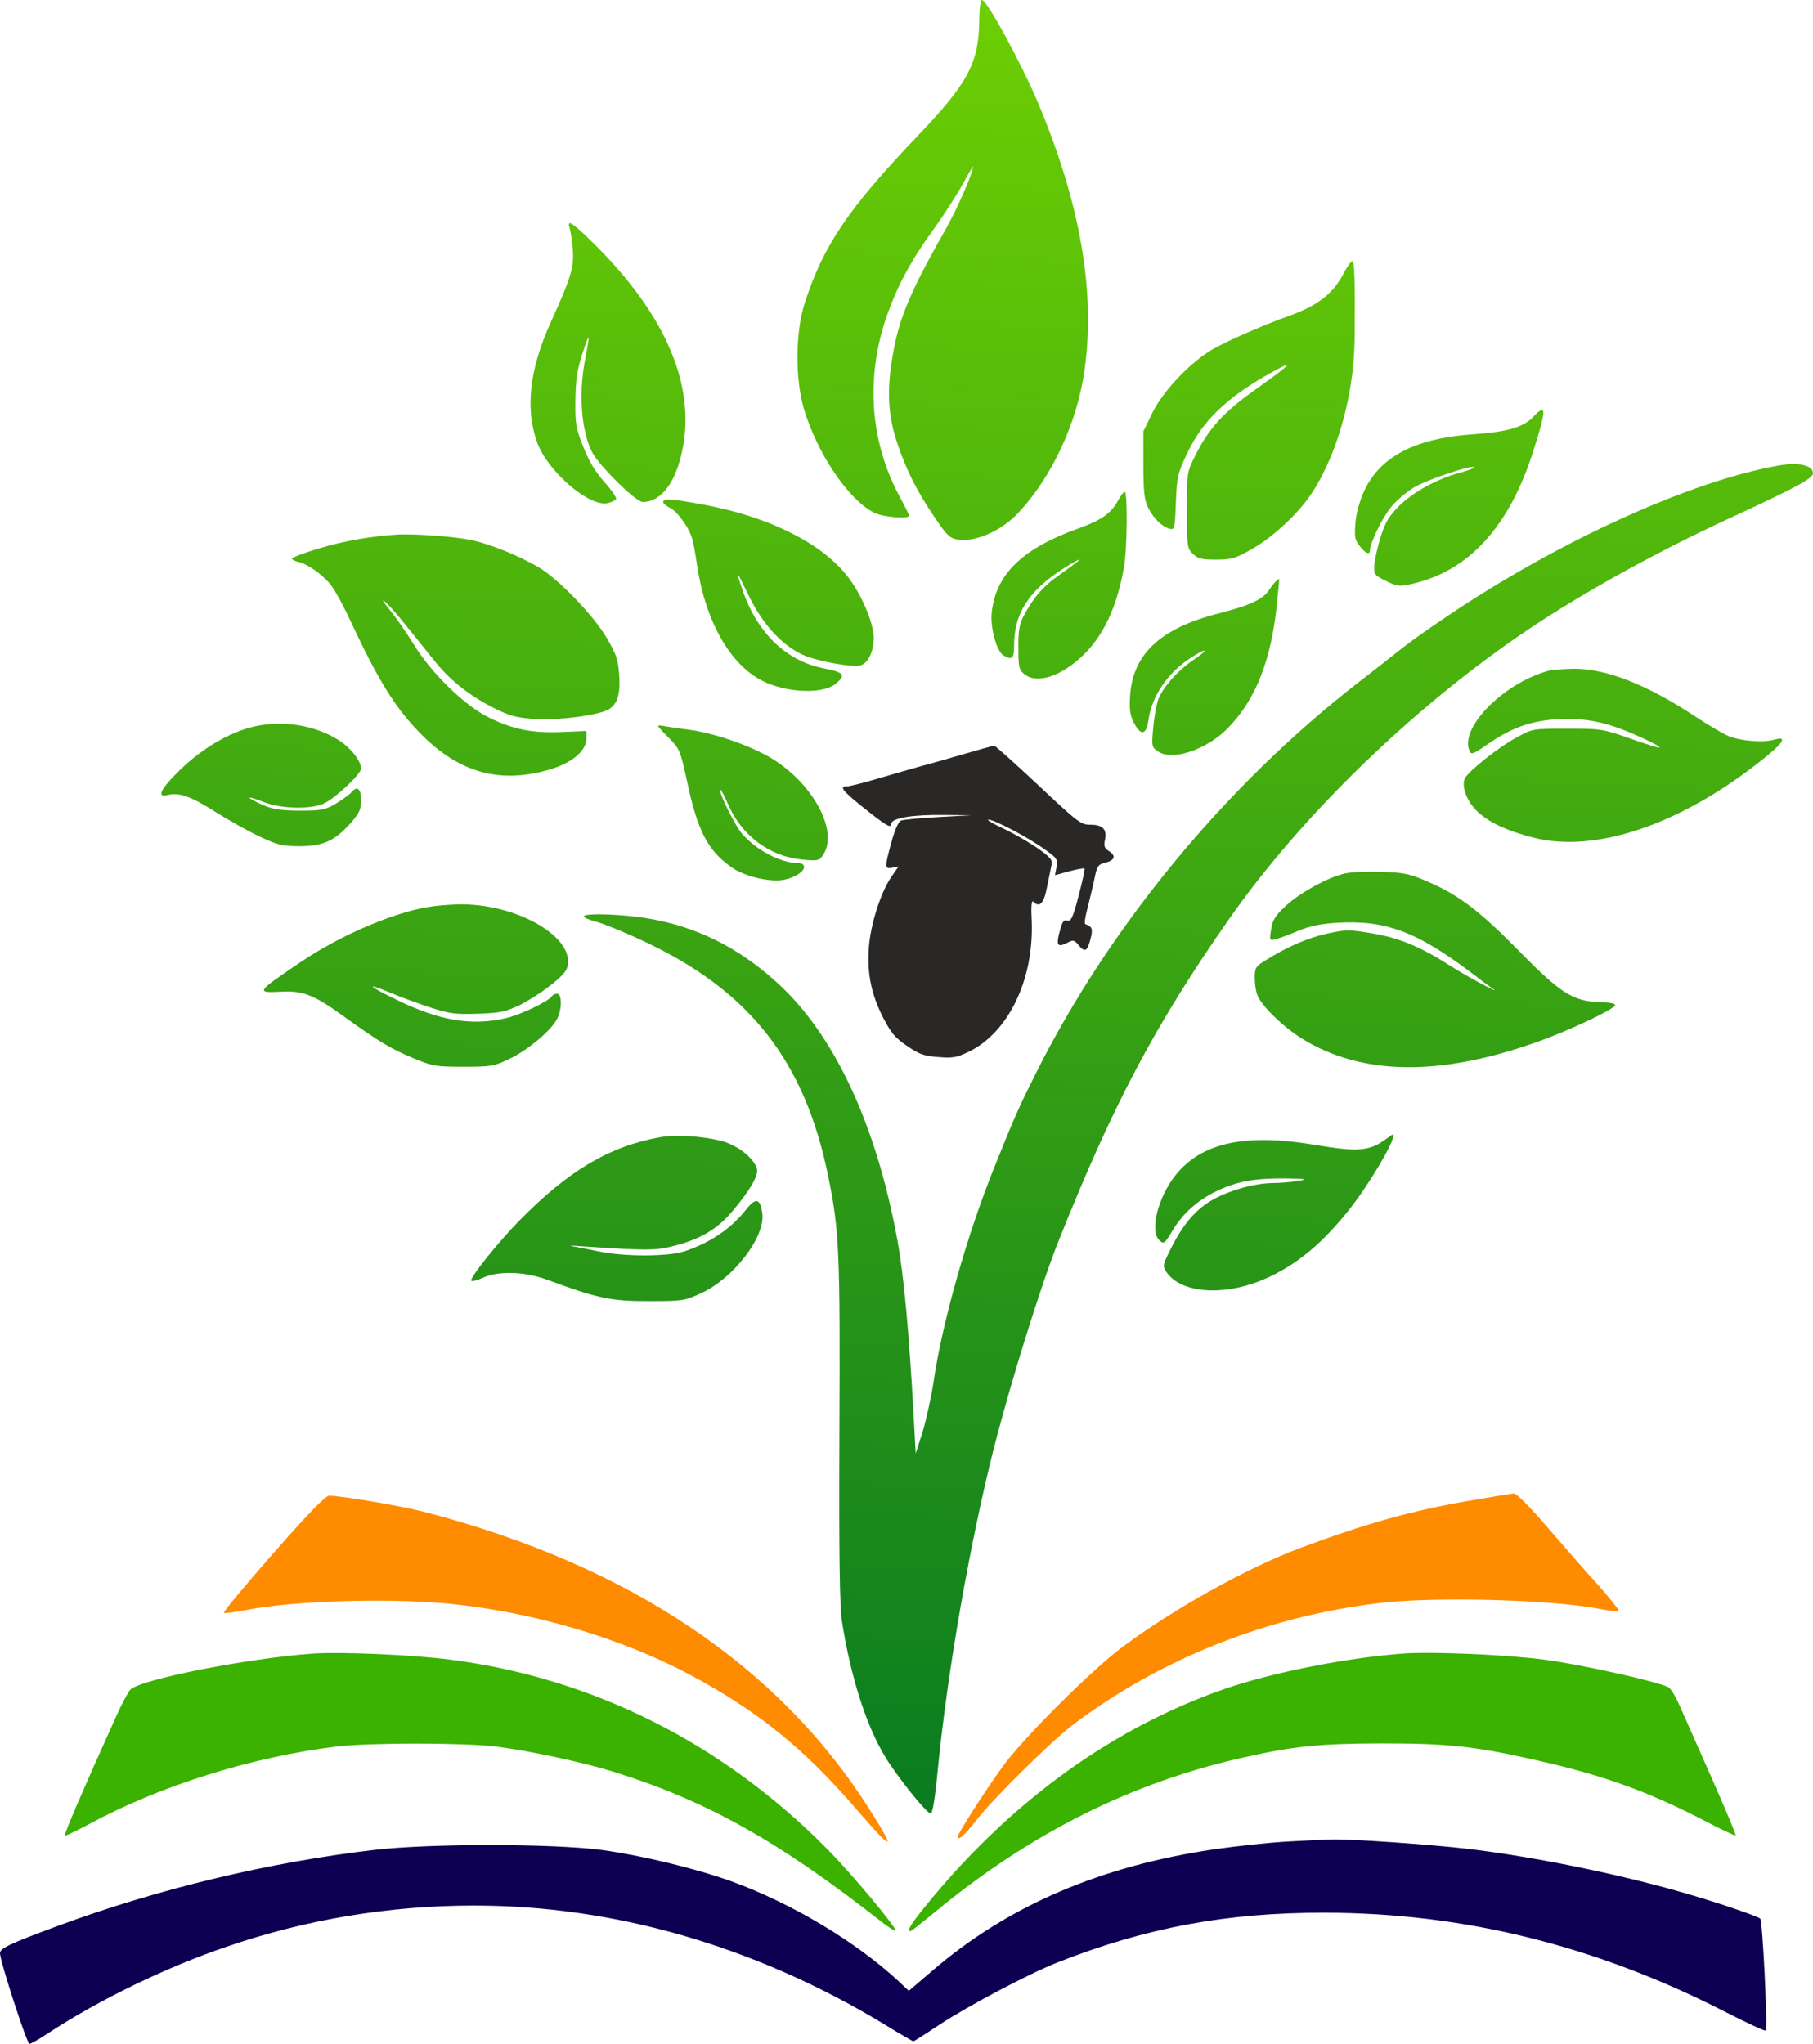 
<svg id="adabestan" width="100%" height="100%" viewBox="0 0 708 798" version="1.1" xmlns="http://www.w3.org/2000/svg" xmlns:xlink="http://www.w3.org/1999/xlink"
                    xml:space="preserve" style="fill-rule:evenodd;clip-rule:evenodd;stroke-linejoin:round;stroke-miterlimit:1.414;">
                    <g id="v" transform="matrix(0.1,0,0,-0.1,-146,894)">
                      <g id="leaves">
                        <path class="leaf" id="leaf-1" d="M5284,8852C5281,8694 5239,8614 5047,8413C4771,8124 4675,7981 4602,7755C4566,7641 4565,7462 4599,7345C4650,7172 4772,6990 4872,6939C4907,6921 5010,6912 5010,6927C5010,6930 4995,6961 4977,6994C4858,7210 4839,7463 4922,7703C4963,7822 5016,7921 5106,8045C5146,8100 5196,8179 5219,8220C5241,8261 5260,8293 5260,8290C5260,8267 5199,8126 5153,8045C5002,7780 4962,7677 4939,7505C4924,7390 4932,7302 4966,7204C5001,7101 5040,7024 5108,6923C5154,6854 5168,6839 5196,6834C5266,6821 5370,6866 5438,6939C5569,7080 5666,7289 5695,7493C5739,7801 5678,8149 5513,8540C5447,8696 5314,8940 5295,8940C5289,8940 5284,8904 5284,8852Z"
                          style="fill:url(#_Linear1);fill-rule:nonzero;" />
                        <path class="leaf" id="leaf-2" d="M3685,8048C3689,8035 3694,7998 3697,7965C3702,7896 3690,7856 3611,7682C3527,7498 3510,7341 3559,7209C3602,7096 3764,6958 3834,6976C3848,6979 3863,6986 3866,6991C3869,6996 3849,7026 3821,7057C3786,7096 3760,7139 3738,7195C3709,7267 3706,7285 3707,7375C3708,7453 3713,7493 3733,7555C3763,7648 3766,7644 3745,7537C3719,7401 3730,7259 3772,7175C3799,7122 3943,6980 3970,6980C4029,6980 4079,7032 4109,7123C4194,7388 4084,7683 3790,7978C3695,8072 3672,8088 3685,8048Z"
                          style="fill:url(#_Linear2);fill-rule:nonzero;" />
                        <path class="leaf" id="leaf-3" d="M6710,7878C6667,7794 6610,7749 6495,7707C6393,7671 6249,7607 6195,7576C6108,7525 6004,7415 5962,7332L5925,7256L5925,7125C5925,7021 5929,6988 5943,6959C5964,6917 5996,6885 6026,6876C6047,6870 6048,6873 6052,6979C6056,7082 6059,7092 6099,7176C6155,7293 6244,7380 6394,7468C6527,7544 6516,7528 6364,7420C6239,7332 6180,7267 6127,7160C6095,7096 6095,7094 6095,6948C6095,6808 6096,6799 6118,6778C6137,6759 6151,6755 6208,6755C6267,6755 6283,6759 6345,6794C6422,6837 6512,6918 6567,6992C6674,7139 6748,7388 6750,7616C6752,7835 6750,7920 6741,7920C6736,7920 6722,7901 6710,7878Z"
                          style="fill:url(#_Linear3);fill-rule:nonzero;" />
                        <path class="leaf" id="leaf-4" d="M7445,7310C7408,7272 7345,7254 7220,7245C6986,7230 6847,7157 6785,7018C6769,6982 6755,6932 6753,6896C6749,6844 6751,6831 6770,6808C6793,6778 6810,6772 6810,6793C6811,6821 6859,6921 6893,6961C6912,6985 6952,7019 6982,7037C7032,7067 7208,7126 7218,7116C7220,7113 7196,7104 7164,7095C7073,7071 6980,7020 6924,6965C6884,6925 6870,6901 6852,6845C6840,6807 6829,6757 6827,6735C6825,6697 6827,6694 6872,6672C6914,6651 6925,6649 6968,6659C7193,6707 7354,6882 7448,7180C7501,7347 7500,7368 7445,7310Z"
                          style="fill:url(#_Linear4);fill-rule:nonzero;" />
                        <path class="leaf" id="leaf-5" d="M5825,6984C5800,6937 5760,6909 5680,6880C5456,6801 5351,6702 5333,6551C5326,6491 5352,6395 5380,6380C5413,6362 5420,6369 5420,6418C5420,6553 5485,6646 5645,6740C5699,6771 5680,6754 5598,6696C5533,6651 5494,6605 5455,6530C5441,6504 5436,6473 5437,6411C5437,6336 5439,6325 5460,6308C5509,6268 5605,6299 5691,6383C5770,6460 5822,6571 5849,6724C5862,6792 5864,7020 5852,7020C5848,7020 5836,7004 5825,6984Z"
                          style="fill:url(#_Linear5);fill-rule:nonzero;" />
                        <path class="leaf" id="leaf-6" d="M4050,6980C4050,6974 4061,6965 4075,6958C4101,6946 4143,6892 4160,6846C4166,6830 4175,6783 4181,6741C4212,6521 4308,6347 4437,6282C4526,6236 4667,6229 4719,6267C4766,6303 4758,6315 4679,6330C4532,6358 4418,6467 4360,6635C4331,6720 4335,6716 4386,6610C4440,6501 4513,6421 4596,6383C4651,6358 4795,6332 4823,6343C4852,6354 4871,6396 4872,6449C4872,6510 4821,6628 4763,6698C4659,6825 4455,6924 4206,6970C4082,6993 4050,6995 4050,6980Z"
                          style="fill:url(#_Linear6);fill-rule:nonzero;" />
                        <path class="leaf" id="leaf-7" d="M3015,6853C2911,6847 2802,6828 2703,6798C2646,6781 2600,6763 2600,6759C2600,6755 2612,6749 2626,6746C2668,6735 2730,6689 2759,6646C2775,6623 2806,6565 2829,6515C2939,6279 3006,6172 3109,6069C3254,5925 3407,5881 3594,5932C3689,5957 3750,6006 3750,6057L3750,6086L3658,6082C3539,6077 3467,6091 3372,6137C3275,6184 3146,6310 3075,6425C3048,6469 3006,6530 2981,6560C2956,6590 2949,6604 2964,6590C2990,6567 3019,6532 3150,6368C3214,6286 3291,6225 3388,6176C3449,6145 3476,6138 3543,6133C3624,6128 3739,6139 3812,6160C3866,6176 3884,6214 3878,6304C3874,6365 3867,6385 3829,6450C3775,6541 3637,6683 3559,6728C3480,6773 3372,6816 3303,6831C3236,6845 3087,6856 3015,6853Z"
                          style="fill:url(#_Linear7);fill-rule:nonzero;" />
                        <path class="leaf" id="leaf-8" d="M6445,6672C6439,6668 6427,6653 6417,6638C6393,6600 6341,6576 6219,6545C5991,6487 5883,6386 5873,6221C5870,6171 5873,6147 5887,6120C5915,6065 5937,6069 5945,6130C5958,6222 6020,6313 6109,6371C6172,6412 6185,6407 6124,6366C6058,6322 5997,6252 5981,6203C5975,6182 5966,6133 5963,6094C5957,6024 5958,6022 5984,6005C6039,5969 6169,6012 6251,6093C6364,6206 6427,6366 6448,6598C6453,6643 6456,6680 6456,6680C6455,6680 6450,6676 6445,6672Z"
                          style="fill:url(#_Linear8);fill-rule:nonzero;" />
                        <path class="leaf" id="leaf-9" d="M7515,6323C7341,6280 7163,6105 7197,6012C7205,5991 7208,5992 7278,6040C7377,6107 7459,6132 7580,6133C7683,6133 7760,6112 7890,6051C7977,6009 7951,6012 7822,6058C7719,6094 7710,6095 7580,6095C7446,6095 7445,6095 7383,6061C7315,6025 7197,5931 7181,5902C7166,5873 7186,5815 7225,5776C7269,5731 7346,5695 7450,5669C7692,5608 8025,5721 8342,5974C8423,6038 8441,6066 8393,6053C8345,6039 8255,6047 8208,6067C8184,6078 8128,6111 8084,6140C7891,6268 7730,6331 7601,6329C7565,6328 7526,6325 7515,6323Z"
                          style="fill:url(#_Linear9);fill-rule:nonzero;" />
                        <path class="leaf" id="leaf-10" d="M2455,6104C2360,6083 2253,6021 2163,5934C2087,5860 2069,5824 2115,5836C2160,5847 2206,5831 2306,5767C2361,5733 2439,5689 2480,5671C2543,5641 2565,5636 2630,5636C2721,5636 2768,5657 2829,5726C2864,5766 2870,5780 2870,5816C2870,5863 2854,5874 2830,5844C2822,5836 2796,5817 2771,5802C2730,5778 2715,5775 2630,5775C2552,5776 2525,5780 2482,5799C2414,5830 2420,5836 2491,5808C2562,5781 2680,5779 2729,5805C2776,5829 2870,5919 2870,5939C2870,5969 2830,6020 2783,6050C2691,6108 2567,6129 2455,6104Z"
                          style="fill:url(#_Linear10);fill-rule:nonzero;" />
                        <path class="leaf" id="leaf-11" d="M6714,5530C6648,5516 6537,5455 6481,5403C6439,5364 6429,5347 6424,5311C6417,5269 6418,5267 6441,5273C6454,5276 6493,5290 6528,5305C6573,5324 6616,5333 6678,5337C6870,5349 6992,5304 7211,5138C7242,5114 7276,5089 7286,5082C7336,5049 7189,5127 7127,5167C7009,5243 6925,5278 6818,5296C6727,5311 6716,5311 6643,5295C6566,5278 6486,5243 6403,5191C6364,5167 6360,5162 6360,5123C6360,5100 6364,5070 6370,5055C6386,5013 6469,4932 6544,4885C6777,4741 7080,4736 7460,4871C7583,4914 7761,4998 7767,5015C7769,5022 7746,5026 7710,5027C7604,5030 7555,5061 7395,5224C7239,5383 7156,5446 7037,5497C6966,5528 6945,5533 6856,5536C6800,5538 6736,5535 6714,5530Z"
                          style="fill:url(#_Linear11);fill-rule:nonzero;" />
                        <path class="leaf" id="leaf-12" d="M3134,5399C2993,5376 2789,5288 2636,5185C2460,5066 2458,5063 2556,5068C2642,5073 2686,5056 2802,4972C2938,4874 2986,4845 3075,4808C3150,4777 3163,4775 3270,4775C3378,4775 3389,4777 3450,4806C3521,4840 3612,4916 3635,4961C3655,4998 3655,5060 3636,5060C3628,5060 3619,5056 3616,5051C3603,5031 3496,4979 3437,4965C3305,4934 3180,4954 3018,5032C2901,5088 2879,5108 2982,5065C3016,5050 3086,5025 3135,5008C3216,4982 3236,4979 3325,4982C3413,4985 3433,4989 3490,5016C3526,5034 3582,5070 3615,5097C3663,5136 3676,5152 3678,5178C3689,5292 3467,5413 3251,5409C3215,5408 3162,5404 3134,5399Z"
                          style="fill:url(#_Linear12);fill-rule:nonzero;" />
                        <path class="leaf" id="leaf-13" d="M4038,4500C3838,4464 3677,4368 3483,4169C3405,4089 3300,3958 3300,3941C3300,3936 3319,3939 3343,3950C3405,3979 3507,3976 3595,3944C3796,3870 3845,3860 3992,3860C4124,3860 4133,3861 4196,3890C4323,3947 4449,4110 4437,4202C4429,4261 4412,4266 4374,4218C4316,4144 4236,4089 4135,4055C4070,4033 3898,4033 3798,4054C3758,4062 3712,4072 3695,4074C3679,4077 3694,4077 3730,4074C4005,4056 4022,4057 4105,4079C4202,4106 4263,4143 4321,4212C4390,4294 4422,4350 4416,4376C4405,4417 4344,4466 4282,4484C4210,4504 4099,4511 4038,4500Z"
                          style="fill:url(#_Linear13);fill-rule:nonzero;" />
                        <path class="leaf" id="leaf-14" d="M6870,4491C6807,4445 6761,4442 6595,4470C6323,4516 6152,4479 6050,4351C5981,4263 5949,4132 5988,4097C6005,4082 6008,4084 6038,4134C6079,4203 6138,4255 6214,4291C6293,4328 6361,4340 6479,4339C6560,4338 6568,4336 6530,4329C6505,4325 6460,4321 6430,4321C6355,4320 6252,4290 6186,4250C6125,4213 6077,4155 6031,4062C6001,4003 6000,3997 6014,3975C6071,3888 6246,3877 6407,3950C6529,4005 6629,4090 6735,4225C6818,4332 6922,4513 6898,4510C6896,4510 6884,4501 6870,4491Z"
                          style="fill:url(#_Linear14);fill-rule:nonzero;" />
                        <path class="leaf" id="leaf-15" d="M4030,6105C4030,6103 4049,6081 4073,6058C4114,6016 4117,6010 4144,5885C4184,5697 4224,5619 4315,5555C4366,5518 4468,5494 4522,5505C4565,5514 4600,5537 4600,5555C4600,5564 4591,5570 4578,5570C4508,5570 4411,5622 4356,5687C4329,5719 4265,5849 4273,5856C4275,5859 4289,5833 4303,5800C4357,5677 4464,5597 4591,5584C4655,5578 4659,5579 4675,5603C4736,5696 4634,5883 4470,5981C4387,6030 4248,6078 4150,6091C4109,6096 4065,6103 4053,6105C4040,6108 4030,6108 4030,6105Z"
                          style="fill:url(#_Linear15);fill-rule:nonzero;" />
                      </g>
                      <path id="tick" d="M8410,7123C8066,7064 7547,6828 7110,6533C7041,6487 6964,6432 6939,6412C6914,6392 6835,6330 6764,6275C6247,5874 5793,5324 5506,4751C5442,4623 5425,4587 5346,4390C5237,4121 5139,3776 5105,3540C5096,3482 5077,3397 5063,3350L5036,3265L5028,3410C5010,3742 4989,3963 4965,4095C4881,4556 4714,4910 4485,5112C4337,5244 4176,5323 3991,5354C3891,5371 3740,5376 3740,5362C3740,5357 3762,5348 3789,5341C3816,5334 3898,5301 3972,5266C4386,5073 4602,4799 4694,4349C4738,4135 4741,4049 4738,3350C4736,2851 4739,2675 4748,2610C4781,2397 4842,2204 4916,2082C4962,2005 5078,1860 5094,1860C5102,1860 5111,1912 5123,2038C5160,2415 5248,2918 5341,3285C5407,3544 5524,3919 5592,4090C5805,4625 5969,4935 6255,5345C6542,5757 6987,6187 7435,6487C7651,6631 7931,6786 8215,6917C8473,7036 8540,7072 8540,7092C8540,7123 8485,7136 8410,7123Z"
                        style="fill:url(#_Linear16);fill-rule:nonzero;" />
                      <g id="book" transform="matrix(1,0,0,1,0,-100)">
                        <path d="M7195,3180C6969,3141 6789,3090 6535,2995C6331,2919 6039,2756 5840,2607C5721,2518 5454,2252 5375,2142C5307,2048 5200,1881 5200,1869C5200,1850 5228,1875 5275,1936C5336,2015 5562,2238 5645,2302C5988,2563 6412,2731 6855,2782C7080,2807 7536,2794 7718,2756C7755,2749 7780,2747 7780,2753C7780,2758 7743,2804 7698,2855C7652,2905 7564,3006 7502,3078C7436,3155 7381,3210 7372,3209C7362,3208 7283,3195 7195,3180Z"
                          style="fill:rgb(255,139,0);fill-rule:nonzero;" />
                        <path d="M2526,2974C2417,2850 2331,2746 2334,2743C2337,2740 2376,2745 2422,2754C2598,2789 2958,2801 3196,2780C3523,2751 3877,2648 4149,2504C4416,2362 4596,2217 4801,1980C4949,1808 4963,1806 4856,1975C4502,2535 3918,2927 3125,3135C3034,3159 2794,3200 2745,3200C2731,3200 2663,3130 2526,2974Z"
                          style="fill:rgb(255,139,0);fill-rule:nonzero;" />
                        <path d="M2685,2584C2428,2566 2008,2483 1969,2443C1960,2433 1934,2385 1912,2335C1786,2056 1709,1877 1713,1873C1716,1871 1757,1891 1806,1917C2087,2069 2443,2180 2775,2221C2904,2236 3266,2236 3395,2221C3524,2205 3740,2159 3860,2121C4219,2009 4501,1851 4898,1540C4927,1517 4953,1500 4956,1503C4964,1511 4788,1722 4690,1821C4283,2233 3777,2488 3219,2560C3073,2579 2799,2591 2685,2584Z"
                          style="fill:rgb(59,177,0);fill-rule:nonzero;" />
                        <path d="M6940,2584C6714,2567 6424,2509 6240,2445C5813,2296 5425,2019 5103,1633C5020,1533 4998,1500 5016,1500C5019,1500 5058,1531 5103,1568C5480,1881 5878,2081 6320,2179C6518,2223 6610,2232 6855,2233C7105,2233 7211,2223 7430,2174C7705,2114 7884,2051 8109,1935C8177,1899 8235,1872 8238,1874C8240,1876 8199,1974 8147,2092C8095,2209 8039,2336 8022,2374C8006,2412 7985,2447 7976,2452C7936,2474 7635,2541 7492,2560C7340,2580 7053,2592 6940,2584Z"
                          style="fill:rgb(59,177,0);fill-rule:nonzero;" />
                        <path d="M6490,1850C6416,1846 6288,1832 6205,1820C5760,1755 5398,1600 5105,1349L5009,1267L4972,1302C4803,1459 4552,1609 4315,1695C4175,1745 3969,1795 3810,1817C3620,1842 3140,1843 2920,1817C2511,1769 2077,1665 1687,1521C1495,1450 1460,1433 1460,1414C1460,1383 1565,1060 1575,1060C1581,1060 1614,1079 1650,1103C1849,1233 2111,1360 2344,1439C2654,1546 2982,1600 3311,1600C3858,1600 4405,1442 4904,1142C4969,1102 5024,1070 5027,1070C5029,1070 5075,1099 5129,1135C5242,1209 5480,1335 5590,1378C5935,1514 6252,1573 6635,1572C7175,1571 7690,1444 8193,1187C8279,1143 8352,1109 8355,1112C8364,1121 8343,1541 8334,1549C8324,1558 8184,1606 8075,1638C7811,1717 7472,1787 7204,1820C7045,1839 6725,1861 6655,1858C6639,1858 6564,1854 6490,1850Z"
                          style="fill:rgb(13,0,82);fill-rule:nonzero;" />
                      </g>
                      <g id="hat" transform="matrix(1,0,0,1,40,-90)">
                        <path d="M5195,6089C5140,6073 5064,6051 5025,6041C4987,6030 4908,6008 4851,5991C4794,5974 4739,5960 4729,5960C4697,5960 4708,5945 4779,5887C4880,5806 4900,5794 4900,5813C4900,5836 4984,5850 5108,5848L5215,5847L5085,5840C5014,5836 4948,5830 4938,5826C4928,5821 4914,5789 4901,5741C4874,5642 4874,5637 4904,5642L4929,5647L4900,5605C4859,5545 4819,5419 4813,5330C4806,5229 4822,5150 4867,5060C4899,4998 4914,4979 4961,4947C5009,4914 5028,4907 5083,4903C5141,4898 5156,4901 5204,4924C5359,5000 5458,5206 5449,5435C5446,5488 5448,5516 5455,5510C5479,5485 5496,5501 5508,5563C5515,5597 5523,5636 5526,5651C5531,5673 5524,5681 5471,5719C5437,5742 5377,5777 5338,5795C5298,5814 5272,5829 5280,5830C5302,5830 5436,5760 5498,5715C5548,5680 5551,5675 5546,5645L5540,5613L5595,5628C5625,5636 5652,5641 5655,5639C5657,5636 5647,5588 5632,5532C5610,5447 5602,5431 5588,5436C5575,5440 5569,5432 5561,5403C5542,5338 5548,5328 5592,5351C5610,5361 5617,5359 5631,5341C5656,5310 5666,5315 5678,5362C5689,5403 5686,5412 5658,5422C5654,5424 5658,5452 5667,5485C5675,5518 5688,5569 5694,5599C5704,5649 5708,5655 5738,5662C5775,5672 5779,5689 5749,5708C5733,5718 5730,5727 5735,5751C5744,5792 5726,5810 5678,5810C5641,5810 5629,5819 5474,5965C5383,6050 5306,6119 5302,6119C5298,6118 5250,6105 5195,6089Z"
                          style="fill:rgb(41,40,38);fill-rule:nonzero;" />
                      </g>
                    </g>
                    <defs>
                      <linearGradient id="_Linear1" x1="0" y1="0" x2="1" y2="0" gradientUnits="userSpaceOnUse" gradientTransform="matrix(-240.435,-8210,8210,-240.435,5240.44,9270)">
                        <stop offset="0%" style="stop-color:rgb(113,210,2);stop-opacity:1" />
                        <stop offset="100%" style="stop-color:rgb(0,115,35);stop-opacity:1" />
                      </linearGradient>
                      <linearGradient id="_Linear2" x1="0" y1="0" x2="1" y2="0" gradientUnits="userSpaceOnUse" gradientTransform="matrix(-240.435,-8210,8210,-240.435,5240.44,9270)">
                        <stop offset="0%" style="stop-color:rgb(113,210,2);stop-opacity:1" />
                        <stop offset="100%" style="stop-color:rgb(0,115,35);stop-opacity:1" />
                      </linearGradient>
                      <linearGradient id="_Linear3" x1="0" y1="0" x2="1" y2="0" gradientUnits="userSpaceOnUse" gradientTransform="matrix(-240.435,-8210,8210,-240.435,5240.44,9270)">
                        <stop offset="0%" style="stop-color:rgb(113,210,2);stop-opacity:1" />
                        <stop offset="100%" style="stop-color:rgb(0,115,35);stop-opacity:1" />
                      </linearGradient>
                      <linearGradient id="_Linear4" x1="0" y1="0" x2="1" y2="0" gradientUnits="userSpaceOnUse" gradientTransform="matrix(-240.435,-8210,8210,-240.435,5240.44,9270)">
                        <stop offset="0%" style="stop-color:rgb(113,210,2);stop-opacity:1" />
                        <stop offset="100%" style="stop-color:rgb(0,115,35);stop-opacity:1" />
                      </linearGradient>
                      <linearGradient id="_Linear5" x1="0" y1="0" x2="1" y2="0" gradientUnits="userSpaceOnUse" gradientTransform="matrix(-240.435,-8210,8210,-240.435,5240.44,9270)">
                        <stop offset="0%" style="stop-color:rgb(113,210,2);stop-opacity:1" />
                        <stop offset="100%" style="stop-color:rgb(0,115,35);stop-opacity:1" />
                      </linearGradient>
                      <linearGradient id="_Linear6" x1="0" y1="0" x2="1" y2="0" gradientUnits="userSpaceOnUse" gradientTransform="matrix(-240.435,-8210,8210,-240.435,5240.44,9270)">
                        <stop offset="0%" style="stop-color:rgb(113,210,2);stop-opacity:1" />
                        <stop offset="100%" style="stop-color:rgb(0,115,35);stop-opacity:1" />
                      </linearGradient>
                      <linearGradient id="_Linear7" x1="0" y1="0" x2="1" y2="0" gradientUnits="userSpaceOnUse" gradientTransform="matrix(-240.435,-8210,8210,-240.435,5240.44,9270)">
                        <stop offset="0%" style="stop-color:rgb(113,210,2);stop-opacity:1" />
                        <stop offset="100%" style="stop-color:rgb(0,115,35);stop-opacity:1" />
                      </linearGradient>
                      <linearGradient id="_Linear8" x1="0" y1="0" x2="1" y2="0" gradientUnits="userSpaceOnUse" gradientTransform="matrix(-240.435,-8210,8210,-240.435,5240.44,9270)">
                        <stop offset="0%" style="stop-color:rgb(113,210,2);stop-opacity:1" />
                        <stop offset="100%" style="stop-color:rgb(0,115,35);stop-opacity:1" />
                      </linearGradient>
                      <linearGradient id="_Linear9" x1="0" y1="0" x2="1" y2="0" gradientUnits="userSpaceOnUse" gradientTransform="matrix(-240.435,-8210,8210,-240.435,5240.44,9270)">
                        <stop offset="0%" style="stop-color:rgb(113,210,2);stop-opacity:1" />
                        <stop offset="100%" style="stop-color:rgb(0,115,35);stop-opacity:1" />
                      </linearGradient>
                      <linearGradient id="_Linear10" x1="0" y1="0" x2="1" y2="0" gradientUnits="userSpaceOnUse" gradientTransform="matrix(-240.435,-8210,8210,-240.435,5240.44,9270)">
                        <stop offset="0%" style="stop-color:rgb(113,210,2);stop-opacity:1" />
                        <stop offset="100%" style="stop-color:rgb(0,115,35);stop-opacity:1" />
                      </linearGradient>
                      <linearGradient id="_Linear11" x1="0" y1="0" x2="1" y2="0" gradientUnits="userSpaceOnUse" gradientTransform="matrix(-240.435,-8210,8210,-240.435,5240.44,9270)">
                        <stop offset="0%" style="stop-color:rgb(113,210,2);stop-opacity:1" />
                        <stop offset="100%" style="stop-color:rgb(0,115,35);stop-opacity:1" />
                      </linearGradient>
                      <linearGradient id="_Linear12" x1="0" y1="0" x2="1" y2="0" gradientUnits="userSpaceOnUse" gradientTransform="matrix(-240.435,-8210,8210,-240.435,5240.44,9270)">
                        <stop offset="0%" style="stop-color:rgb(113,210,2);stop-opacity:1" />
                        <stop offset="100%" style="stop-color:rgb(0,115,35);stop-opacity:1" />
                      </linearGradient>
                      <linearGradient id="_Linear13" x1="0" y1="0" x2="1" y2="0" gradientUnits="userSpaceOnUse" gradientTransform="matrix(-240.435,-8210,8210,-240.435,5240.44,9270)">
                        <stop offset="0%" style="stop-color:rgb(113,210,2);stop-opacity:1" />
                        <stop offset="100%" style="stop-color:rgb(0,115,35);stop-opacity:1" />
                      </linearGradient>
                      <linearGradient id="_Linear14" x1="0" y1="0" x2="1" y2="0" gradientUnits="userSpaceOnUse" gradientTransform="matrix(-240.435,-8210,8210,-240.435,5240.44,9270)">
                        <stop offset="0%" style="stop-color:rgb(113,210,2);stop-opacity:1" />
                        <stop offset="100%" style="stop-color:rgb(0,115,35);stop-opacity:1" />
                      </linearGradient>
                      <linearGradient id="_Linear15" x1="0" y1="0" x2="1" y2="0" gradientUnits="userSpaceOnUse" gradientTransform="matrix(-240.435,-8210,8210,-240.435,5240.44,9270)">
                        <stop offset="0%" style="stop-color:rgb(113,210,2);stop-opacity:1" />
                        <stop offset="100%" style="stop-color:rgb(0,115,35);stop-opacity:1" />
                      </linearGradient>
                      <linearGradient id="_Linear16" x1="0" y1="0" x2="1" y2="0" gradientUnits="userSpaceOnUse" gradientTransform="matrix(-240.435,-8210,8210,-240.435,5240.44,9270)">
                        <stop offset="0%" style="stop-color:rgb(113,210,2);stop-opacity:1" />
                        <stop offset="100%" style="stop-color:rgb(0,115,35);stop-opacity:1" />
                      </linearGradient>
                    </defs>
                  </svg>